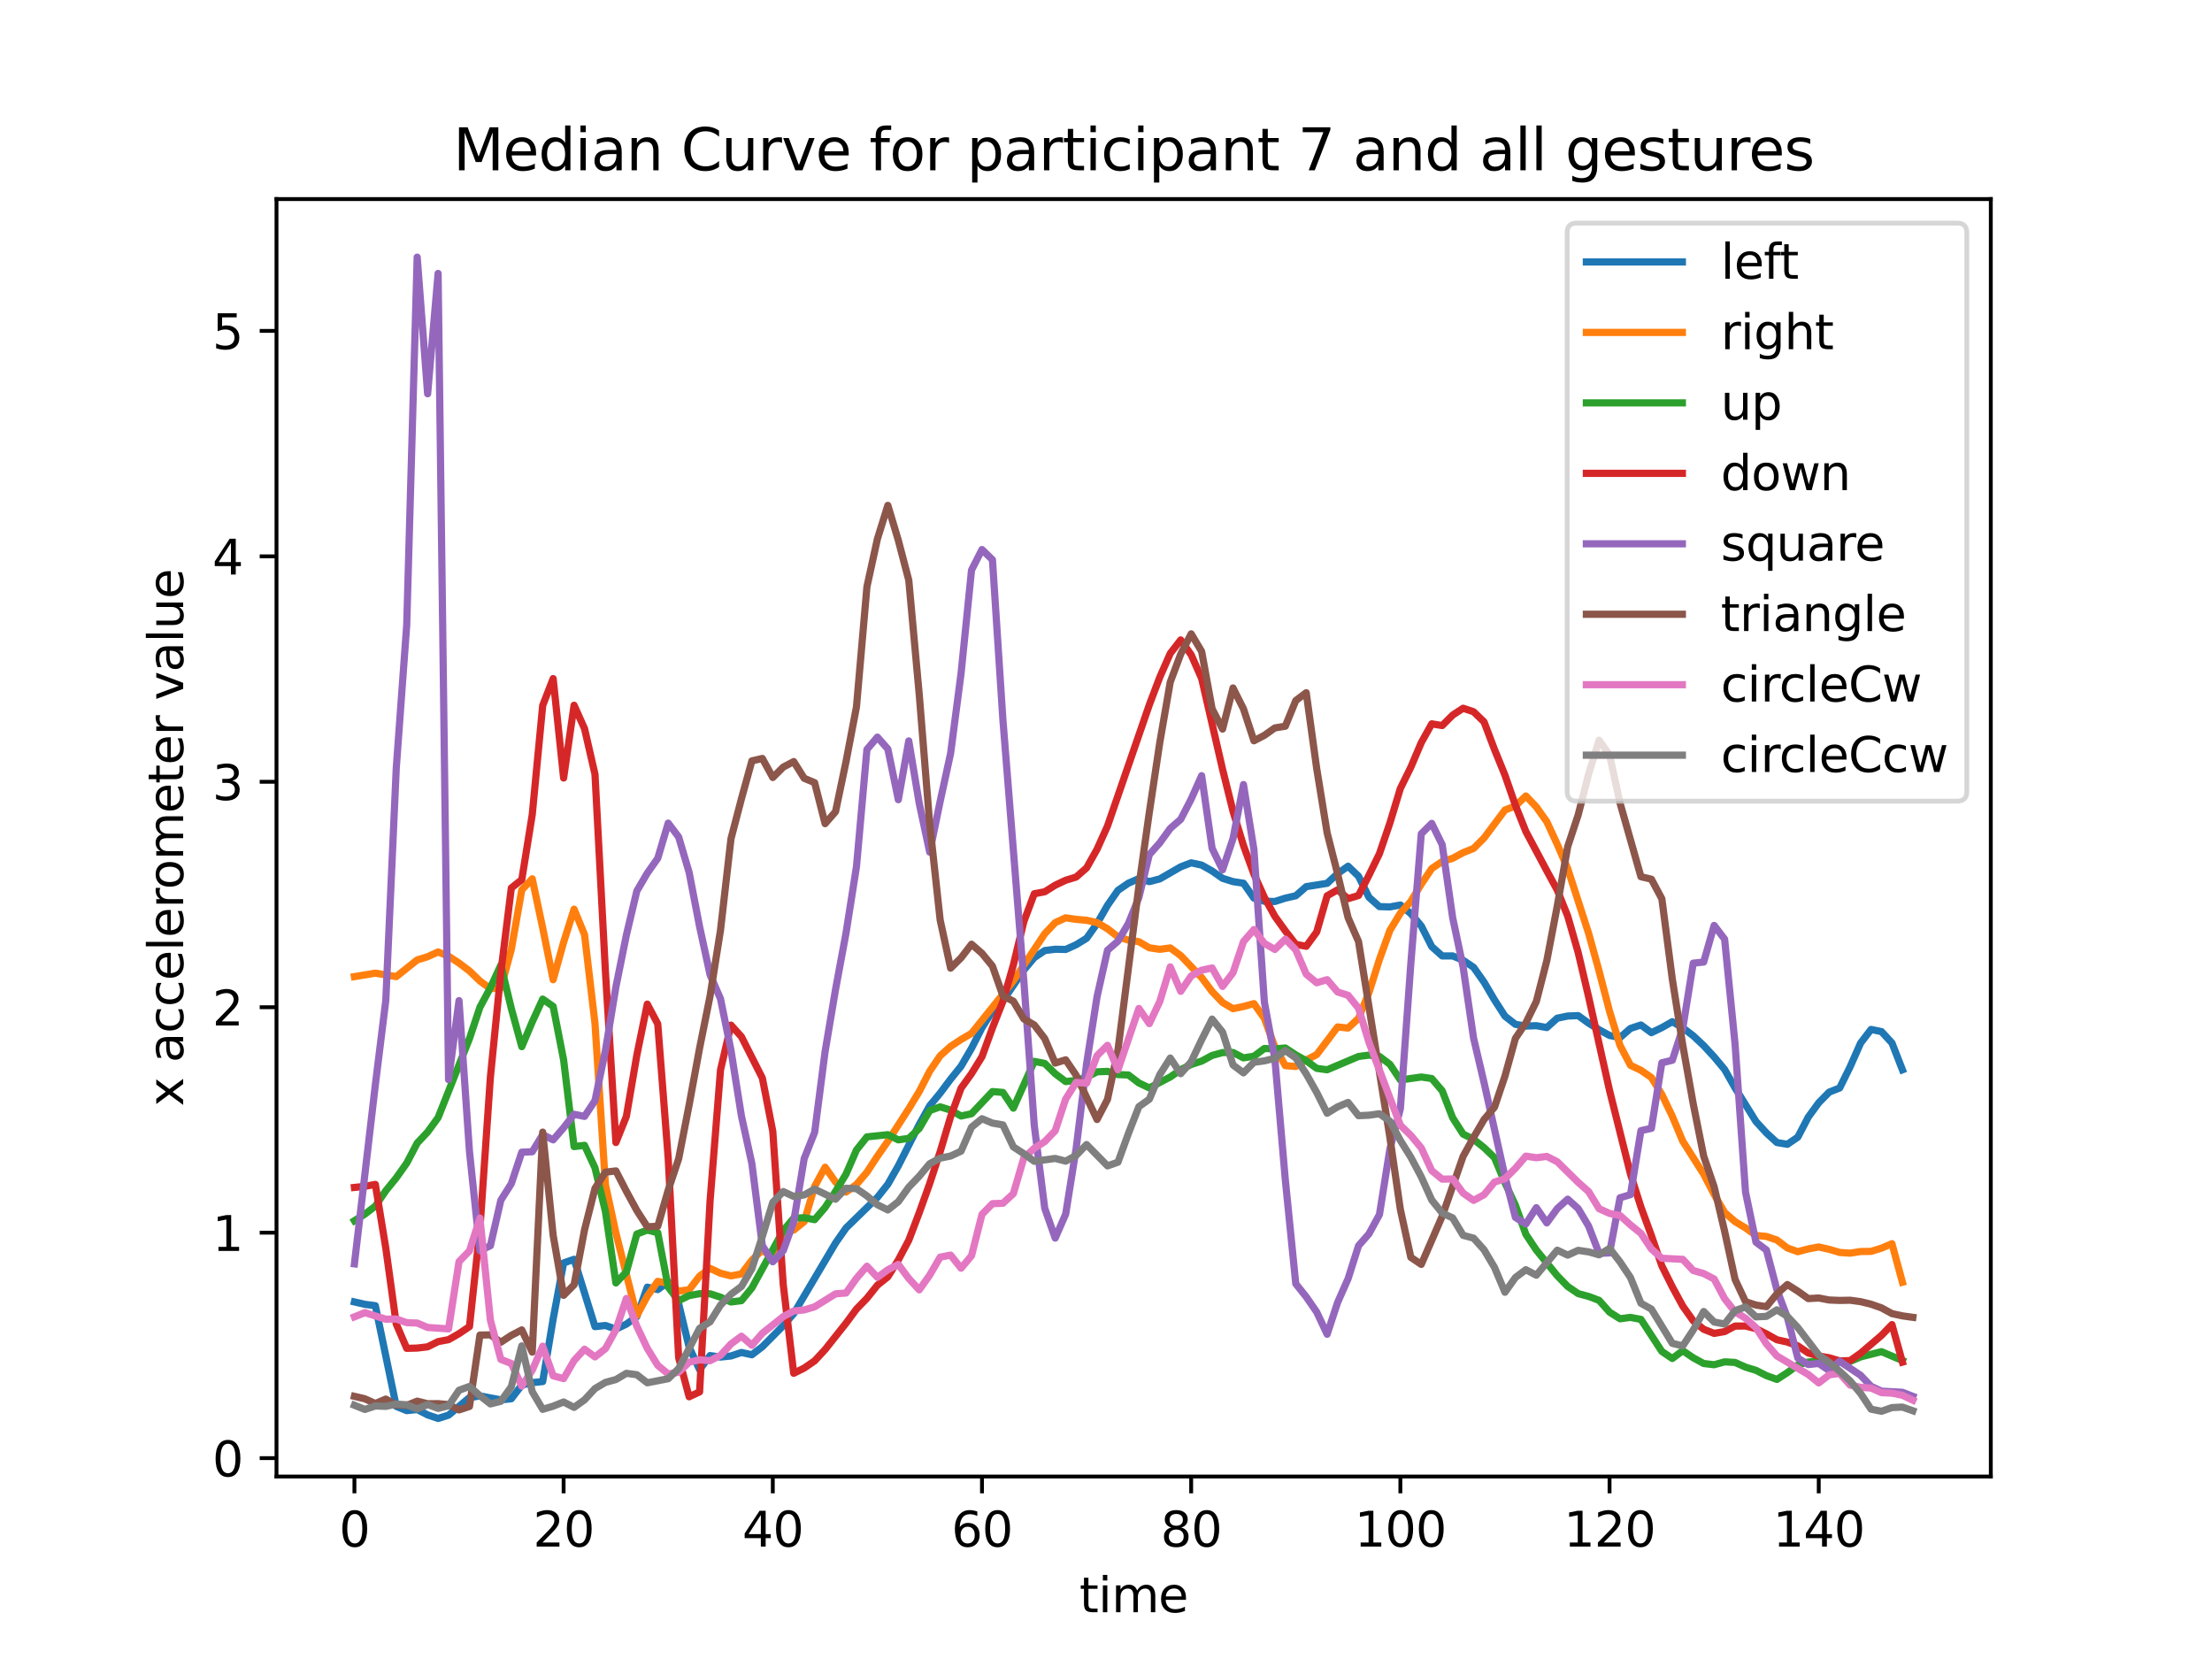 <?xml version="1.0" encoding="utf-8" standalone="no"?>
<!DOCTYPE svg PUBLIC "-//W3C//DTD SVG 1.1//EN"
  "http://www.w3.org/Graphics/SVG/1.1/DTD/svg11.dtd">
<svg xmlns:xlink="http://www.w3.org/1999/xlink" width="460.8pt" height="345.6pt" viewBox="0 0 460.8 345.6" xmlns="http://www.w3.org/2000/svg" version="1.1">
 <defs>
  <style type="text/css">*{stroke-linejoin: round; stroke-linecap: butt}</style>
 </defs>
 <g id="figure_1">
  <g id="patch_1">
   <path d="M 0 345.6 
L 460.8 345.6 
L 460.8 0 
L 0 0 
z
" style="fill: #ffffff"/>
  </g>
  <g id="axes_1">
   <g id="patch_2">
    <path d="M 57.6 307.584 
L 414.72 307.584 
L 414.72 41.472 
L 57.6 41.472 
z
" style="fill: #ffffff"/>
   </g>
   <g id="matplotlib.axis_1">
    <g id="xtick_1">
     <g id="line2d_1">
      <defs>
       <path id="m158f239bdf" d="M 0 0 
L 0 3.5 
" style="stroke: #000000; stroke-width: 0.8"/>
      </defs>
      <g>
       <use xlink:href="#m158f239bdf" x="73.833" y="307.584" style="stroke: #000000; stroke-width: 0.8"/>
      </g>
     </g>
     <g id="text_1">
      <!-- 0 -->
      <g transform="translate(70.651 322.182) scale(0.1 -0.1)">
       <defs>
        <path id="DejaVuSans-30" d="M 2034 4250 
Q 1547 4250 1301 3770 
Q 1056 3291 1056 2328 
Q 1056 1369 1301 889 
Q 1547 409 2034 409 
Q 2525 409 2770 889 
Q 3016 1369 3016 2328 
Q 3016 3291 2770 3770 
Q 2525 4250 2034 4250 
z
M 2034 4750 
Q 2819 4750 3233 4129 
Q 3647 3509 3647 2328 
Q 3647 1150 3233 529 
Q 2819 -91 2034 -91 
Q 1250 -91 836 529 
Q 422 1150 422 2328 
Q 422 3509 836 4129 
Q 1250 4750 2034 4750 
z
" transform="scale(0.016)"/>
       </defs>
       <use xlink:href="#DejaVuSans-30"/>
      </g>
     </g>
    </g>
    <g id="xtick_2">
     <g id="line2d_2">
      <g>
       <use xlink:href="#m158f239bdf" x="117.411" y="307.584" style="stroke: #000000; stroke-width: 0.8"/>
      </g>
     </g>
     <g id="text_2">
      <!-- 20 -->
      <g transform="translate(111.048 322.182) scale(0.1 -0.1)">
       <defs>
        <path id="DejaVuSans-32" d="M 1228 531 
L 3431 531 
L 3431 0 
L 469 0 
L 469 531 
Q 828 903 1448 1529 
Q 2069 2156 2228 2338 
Q 2531 2678 2651 2914 
Q 2772 3150 2772 3378 
Q 2772 3750 2511 3984 
Q 2250 4219 1831 4219 
Q 1534 4219 1204 4116 
Q 875 4013 500 3803 
L 500 4441 
Q 881 4594 1212 4672 
Q 1544 4750 1819 4750 
Q 2544 4750 2975 4387 
Q 3406 4025 3406 3419 
Q 3406 3131 3298 2873 
Q 3191 2616 2906 2266 
Q 2828 2175 2409 1742 
Q 1991 1309 1228 531 
z
" transform="scale(0.016)"/>
       </defs>
       <use xlink:href="#DejaVuSans-32"/>
       <use xlink:href="#DejaVuSans-30" x="63.623"/>
      </g>
     </g>
    </g>
    <g id="xtick_3">
     <g id="line2d_3">
      <g>
       <use xlink:href="#m158f239bdf" x="160.988" y="307.584" style="stroke: #000000; stroke-width: 0.8"/>
      </g>
     </g>
     <g id="text_3">
      <!-- 40 -->
      <g transform="translate(154.626 322.182) scale(0.1 -0.1)">
       <defs>
        <path id="DejaVuSans-34" d="M 2419 4116 
L 825 1625 
L 2419 1625 
L 2419 4116 
z
M 2253 4666 
L 3047 4666 
L 3047 1625 
L 3713 1625 
L 3713 1100 
L 3047 1100 
L 3047 0 
L 2419 0 
L 2419 1100 
L 313 1100 
L 313 1709 
L 2253 4666 
z
" transform="scale(0.016)"/>
       </defs>
       <use xlink:href="#DejaVuSans-34"/>
       <use xlink:href="#DejaVuSans-30" x="63.623"/>
      </g>
     </g>
    </g>
    <g id="xtick_4">
     <g id="line2d_4">
      <g>
       <use xlink:href="#m158f239bdf" x="204.566" y="307.584" style="stroke: #000000; stroke-width: 0.8"/>
      </g>
     </g>
     <g id="text_4">
      <!-- 60 -->
      <g transform="translate(198.204 322.182) scale(0.1 -0.1)">
       <defs>
        <path id="DejaVuSans-36" d="M 2113 2584 
Q 1688 2584 1439 2293 
Q 1191 2003 1191 1497 
Q 1191 994 1439 701 
Q 1688 409 2113 409 
Q 2538 409 2786 701 
Q 3034 994 3034 1497 
Q 3034 2003 2786 2293 
Q 2538 2584 2113 2584 
z
M 3366 4563 
L 3366 3988 
Q 3128 4100 2886 4159 
Q 2644 4219 2406 4219 
Q 1781 4219 1451 3797 
Q 1122 3375 1075 2522 
Q 1259 2794 1537 2939 
Q 1816 3084 2150 3084 
Q 2853 3084 3261 2657 
Q 3669 2231 3669 1497 
Q 3669 778 3244 343 
Q 2819 -91 2113 -91 
Q 1303 -91 875 529 
Q 447 1150 447 2328 
Q 447 3434 972 4092 
Q 1497 4750 2381 4750 
Q 2619 4750 2861 4703 
Q 3103 4656 3366 4563 
z
" transform="scale(0.016)"/>
       </defs>
       <use xlink:href="#DejaVuSans-36"/>
       <use xlink:href="#DejaVuSans-30" x="63.623"/>
      </g>
     </g>
    </g>
    <g id="xtick_5">
     <g id="line2d_5">
      <g>
       <use xlink:href="#m158f239bdf" x="248.144" y="307.584" style="stroke: #000000; stroke-width: 0.8"/>
      </g>
     </g>
     <g id="text_5">
      <!-- 80 -->
      <g transform="translate(241.781 322.182) scale(0.1 -0.1)">
       <defs>
        <path id="DejaVuSans-38" d="M 2034 2216 
Q 1584 2216 1326 1975 
Q 1069 1734 1069 1313 
Q 1069 891 1326 650 
Q 1584 409 2034 409 
Q 2484 409 2743 651 
Q 3003 894 3003 1313 
Q 3003 1734 2745 1975 
Q 2488 2216 2034 2216 
z
M 1403 2484 
Q 997 2584 770 2862 
Q 544 3141 544 3541 
Q 544 4100 942 4425 
Q 1341 4750 2034 4750 
Q 2731 4750 3128 4425 
Q 3525 4100 3525 3541 
Q 3525 3141 3298 2862 
Q 3072 2584 2669 2484 
Q 3125 2378 3379 2068 
Q 3634 1759 3634 1313 
Q 3634 634 3220 271 
Q 2806 -91 2034 -91 
Q 1263 -91 848 271 
Q 434 634 434 1313 
Q 434 1759 690 2068 
Q 947 2378 1403 2484 
z
M 1172 3481 
Q 1172 3119 1398 2916 
Q 1625 2713 2034 2713 
Q 2441 2713 2670 2916 
Q 2900 3119 2900 3481 
Q 2900 3844 2670 4047 
Q 2441 4250 2034 4250 
Q 1625 4250 1398 4047 
Q 1172 3844 1172 3481 
z
" transform="scale(0.016)"/>
       </defs>
       <use xlink:href="#DejaVuSans-38"/>
       <use xlink:href="#DejaVuSans-30" x="63.623"/>
      </g>
     </g>
    </g>
    <g id="xtick_6">
     <g id="line2d_6">
      <g>
       <use xlink:href="#m158f239bdf" x="291.722" y="307.584" style="stroke: #000000; stroke-width: 0.8"/>
      </g>
     </g>
     <g id="text_6">
      <!-- 100 -->
      <g transform="translate(282.178 322.182) scale(0.1 -0.1)">
       <defs>
        <path id="DejaVuSans-31" d="M 794 531 
L 1825 531 
L 1825 4091 
L 703 3866 
L 703 4441 
L 1819 4666 
L 2450 4666 
L 2450 531 
L 3481 531 
L 3481 0 
L 794 0 
L 794 531 
z
" transform="scale(0.016)"/>
       </defs>
       <use xlink:href="#DejaVuSans-31"/>
       <use xlink:href="#DejaVuSans-30" x="63.623"/>
       <use xlink:href="#DejaVuSans-30" x="127.246"/>
      </g>
     </g>
    </g>
    <g id="xtick_7">
     <g id="line2d_7">
      <g>
       <use xlink:href="#m158f239bdf" x="335.299" y="307.584" style="stroke: #000000; stroke-width: 0.8"/>
      </g>
     </g>
     <g id="text_7">
      <!-- 120 -->
      <g transform="translate(325.756 322.182) scale(0.1 -0.1)">
       <use xlink:href="#DejaVuSans-31"/>
       <use xlink:href="#DejaVuSans-32" x="63.623"/>
       <use xlink:href="#DejaVuSans-30" x="127.246"/>
      </g>
     </g>
    </g>
    <g id="xtick_8">
     <g id="line2d_8">
      <g>
       <use xlink:href="#m158f239bdf" x="378.877" y="307.584" style="stroke: #000000; stroke-width: 0.8"/>
      </g>
     </g>
     <g id="text_8">
      <!-- 140 -->
      <g transform="translate(369.334 322.182) scale(0.1 -0.1)">
       <use xlink:href="#DejaVuSans-31"/>
       <use xlink:href="#DejaVuSans-34" x="63.623"/>
       <use xlink:href="#DejaVuSans-30" x="127.246"/>
      </g>
     </g>
    </g>
    <g id="text_9">
     <!-- time -->
     <g transform="translate(224.864 335.861) scale(0.1 -0.1)">
      <defs>
       <path id="DejaVuSans-74" d="M 1172 4494 
L 1172 3500 
L 2356 3500 
L 2356 3053 
L 1172 3053 
L 1172 1153 
Q 1172 725 1289 603 
Q 1406 481 1766 481 
L 2356 481 
L 2356 0 
L 1766 0 
Q 1100 0 847 248 
Q 594 497 594 1153 
L 594 3053 
L 172 3053 
L 172 3500 
L 594 3500 
L 594 4494 
L 1172 4494 
z
" transform="scale(0.016)"/>
       <path id="DejaVuSans-69" d="M 603 3500 
L 1178 3500 
L 1178 0 
L 603 0 
L 603 3500 
z
M 603 4863 
L 1178 4863 
L 1178 4134 
L 603 4134 
L 603 4863 
z
" transform="scale(0.016)"/>
       <path id="DejaVuSans-6d" d="M 3328 2828 
Q 3544 3216 3844 3400 
Q 4144 3584 4550 3584 
Q 5097 3584 5394 3201 
Q 5691 2819 5691 2113 
L 5691 0 
L 5113 0 
L 5113 2094 
Q 5113 2597 4934 2840 
Q 4756 3084 4391 3084 
Q 3944 3084 3684 2787 
Q 3425 2491 3425 1978 
L 3425 0 
L 2847 0 
L 2847 2094 
Q 2847 2600 2669 2842 
Q 2491 3084 2119 3084 
Q 1678 3084 1418 2786 
Q 1159 2488 1159 1978 
L 1159 0 
L 581 0 
L 581 3500 
L 1159 3500 
L 1159 2956 
Q 1356 3278 1631 3431 
Q 1906 3584 2284 3584 
Q 2666 3584 2933 3390 
Q 3200 3197 3328 2828 
z
" transform="scale(0.016)"/>
       <path id="DejaVuSans-65" d="M 3597 1894 
L 3597 1613 
L 953 1613 
Q 991 1019 1311 708 
Q 1631 397 2203 397 
Q 2534 397 2845 478 
Q 3156 559 3463 722 
L 3463 178 
Q 3153 47 2828 -22 
Q 2503 -91 2169 -91 
Q 1331 -91 842 396 
Q 353 884 353 1716 
Q 353 2575 817 3079 
Q 1281 3584 2069 3584 
Q 2775 3584 3186 3129 
Q 3597 2675 3597 1894 
z
M 3022 2063 
Q 3016 2534 2758 2815 
Q 2500 3097 2075 3097 
Q 1594 3097 1305 2825 
Q 1016 2553 972 2059 
L 3022 2063 
z
" transform="scale(0.016)"/>
      </defs>
      <use xlink:href="#DejaVuSans-74"/>
      <use xlink:href="#DejaVuSans-69" x="39.209"/>
      <use xlink:href="#DejaVuSans-6d" x="66.992"/>
      <use xlink:href="#DejaVuSans-65" x="164.404"/>
     </g>
    </g>
   </g>
   <g id="matplotlib.axis_2">
    <g id="ytick_1">
     <g id="line2d_9">
      <defs>
       <path id="m0a75a9009a" d="M 0 0 
L -3.5 0 
" style="stroke: #000000; stroke-width: 0.8"/>
      </defs>
      <g>
       <use xlink:href="#m0a75a9009a" x="57.6" y="303.757" style="stroke: #000000; stroke-width: 0.8"/>
      </g>
     </g>
     <g id="text_10">
      <!-- 0 -->
      <g transform="translate(44.237 307.557) scale(0.1 -0.1)">
       <use xlink:href="#DejaVuSans-30"/>
      </g>
     </g>
    </g>
    <g id="ytick_2">
     <g id="line2d_10">
      <g>
       <use xlink:href="#m0a75a9009a" x="57.6" y="256.791" style="stroke: #000000; stroke-width: 0.8"/>
      </g>
     </g>
     <g id="text_11">
      <!-- 1 -->
      <g transform="translate(44.237 260.59) scale(0.1 -0.1)">
       <use xlink:href="#DejaVuSans-31"/>
      </g>
     </g>
    </g>
    <g id="ytick_3">
     <g id="line2d_11">
      <g>
       <use xlink:href="#m0a75a9009a" x="57.6" y="209.824" style="stroke: #000000; stroke-width: 0.8"/>
      </g>
     </g>
     <g id="text_12">
      <!-- 2 -->
      <g transform="translate(44.237 213.624) scale(0.1 -0.1)">
       <use xlink:href="#DejaVuSans-32"/>
      </g>
     </g>
    </g>
    <g id="ytick_4">
     <g id="line2d_12">
      <g>
       <use xlink:href="#m0a75a9009a" x="57.6" y="162.858" style="stroke: #000000; stroke-width: 0.8"/>
      </g>
     </g>
     <g id="text_13">
      <!-- 3 -->
      <g transform="translate(44.237 166.657) scale(0.1 -0.1)">
       <defs>
        <path id="DejaVuSans-33" d="M 2597 2516 
Q 3050 2419 3304 2112 
Q 3559 1806 3559 1356 
Q 3559 666 3084 287 
Q 2609 -91 1734 -91 
Q 1441 -91 1130 -33 
Q 819 25 488 141 
L 488 750 
Q 750 597 1062 519 
Q 1375 441 1716 441 
Q 2309 441 2620 675 
Q 2931 909 2931 1356 
Q 2931 1769 2642 2001 
Q 2353 2234 1838 2234 
L 1294 2234 
L 1294 2753 
L 1863 2753 
Q 2328 2753 2575 2939 
Q 2822 3125 2822 3475 
Q 2822 3834 2567 4026 
Q 2313 4219 1838 4219 
Q 1578 4219 1281 4162 
Q 984 4106 628 3988 
L 628 4550 
Q 988 4650 1302 4700 
Q 1616 4750 1894 4750 
Q 2613 4750 3031 4423 
Q 3450 4097 3450 3541 
Q 3450 3153 3228 2886 
Q 3006 2619 2597 2516 
z
" transform="scale(0.016)"/>
       </defs>
       <use xlink:href="#DejaVuSans-33"/>
      </g>
     </g>
    </g>
    <g id="ytick_5">
     <g id="line2d_13">
      <g>
       <use xlink:href="#m0a75a9009a" x="57.6" y="115.891" style="stroke: #000000; stroke-width: 0.8"/>
      </g>
     </g>
     <g id="text_14">
      <!-- 4 -->
      <g transform="translate(44.237 119.69) scale(0.1 -0.1)">
       <use xlink:href="#DejaVuSans-34"/>
      </g>
     </g>
    </g>
    <g id="ytick_6">
     <g id="line2d_14">
      <g>
       <use xlink:href="#m0a75a9009a" x="57.6" y="68.925" style="stroke: #000000; stroke-width: 0.8"/>
      </g>
     </g>
     <g id="text_15">
      <!-- 5 -->
      <g transform="translate(44.237 72.724) scale(0.1 -0.1)">
       <defs>
        <path id="DejaVuSans-35" d="M 691 4666 
L 3169 4666 
L 3169 4134 
L 1269 4134 
L 1269 2991 
Q 1406 3038 1543 3061 
Q 1681 3084 1819 3084 
Q 2600 3084 3056 2656 
Q 3513 2228 3513 1497 
Q 3513 744 3044 326 
Q 2575 -91 1722 -91 
Q 1428 -91 1123 -41 
Q 819 9 494 109 
L 494 744 
Q 775 591 1075 516 
Q 1375 441 1709 441 
Q 2250 441 2565 725 
Q 2881 1009 2881 1497 
Q 2881 1984 2565 2268 
Q 2250 2553 1709 2553 
Q 1456 2553 1204 2497 
Q 953 2441 691 2322 
L 691 4666 
z
" transform="scale(0.016)"/>
       </defs>
       <use xlink:href="#DejaVuSans-35"/>
      </g>
     </g>
    </g>
    <g id="text_16">
     <!-- x accelerometer value -->
     <g transform="translate(38.158 230.469) rotate(-90) scale(0.1 -0.1)">
      <defs>
       <path id="DejaVuSans-78" d="M 3513 3500 
L 2247 1797 
L 3578 0 
L 2900 0 
L 1881 1375 
L 863 0 
L 184 0 
L 1544 1831 
L 300 3500 
L 978 3500 
L 1906 2253 
L 2834 3500 
L 3513 3500 
z
" transform="scale(0.016)"/>
       <path id="DejaVuSans-20" transform="scale(0.016)"/>
       <path id="DejaVuSans-61" d="M 2194 1759 
Q 1497 1759 1228 1600 
Q 959 1441 959 1056 
Q 959 750 1161 570 
Q 1363 391 1709 391 
Q 2188 391 2477 730 
Q 2766 1069 2766 1631 
L 2766 1759 
L 2194 1759 
z
M 3341 1997 
L 3341 0 
L 2766 0 
L 2766 531 
Q 2569 213 2275 61 
Q 1981 -91 1556 -91 
Q 1019 -91 701 211 
Q 384 513 384 1019 
Q 384 1609 779 1909 
Q 1175 2209 1959 2209 
L 2766 2209 
L 2766 2266 
Q 2766 2663 2505 2880 
Q 2244 3097 1772 3097 
Q 1472 3097 1187 3025 
Q 903 2953 641 2809 
L 641 3341 
Q 956 3463 1253 3523 
Q 1550 3584 1831 3584 
Q 2591 3584 2966 3190 
Q 3341 2797 3341 1997 
z
" transform="scale(0.016)"/>
       <path id="DejaVuSans-63" d="M 3122 3366 
L 3122 2828 
Q 2878 2963 2633 3030 
Q 2388 3097 2138 3097 
Q 1578 3097 1268 2742 
Q 959 2388 959 1747 
Q 959 1106 1268 751 
Q 1578 397 2138 397 
Q 2388 397 2633 464 
Q 2878 531 3122 666 
L 3122 134 
Q 2881 22 2623 -34 
Q 2366 -91 2075 -91 
Q 1284 -91 818 406 
Q 353 903 353 1747 
Q 353 2603 823 3093 
Q 1294 3584 2113 3584 
Q 2378 3584 2631 3529 
Q 2884 3475 3122 3366 
z
" transform="scale(0.016)"/>
       <path id="DejaVuSans-6c" d="M 603 4863 
L 1178 4863 
L 1178 0 
L 603 0 
L 603 4863 
z
" transform="scale(0.016)"/>
       <path id="DejaVuSans-72" d="M 2631 2963 
Q 2534 3019 2420 3045 
Q 2306 3072 2169 3072 
Q 1681 3072 1420 2755 
Q 1159 2438 1159 1844 
L 1159 0 
L 581 0 
L 581 3500 
L 1159 3500 
L 1159 2956 
Q 1341 3275 1631 3429 
Q 1922 3584 2338 3584 
Q 2397 3584 2469 3576 
Q 2541 3569 2628 3553 
L 2631 2963 
z
" transform="scale(0.016)"/>
       <path id="DejaVuSans-6f" d="M 1959 3097 
Q 1497 3097 1228 2736 
Q 959 2375 959 1747 
Q 959 1119 1226 758 
Q 1494 397 1959 397 
Q 2419 397 2687 759 
Q 2956 1122 2956 1747 
Q 2956 2369 2687 2733 
Q 2419 3097 1959 3097 
z
M 1959 3584 
Q 2709 3584 3137 3096 
Q 3566 2609 3566 1747 
Q 3566 888 3137 398 
Q 2709 -91 1959 -91 
Q 1206 -91 779 398 
Q 353 888 353 1747 
Q 353 2609 779 3096 
Q 1206 3584 1959 3584 
z
" transform="scale(0.016)"/>
       <path id="DejaVuSans-76" d="M 191 3500 
L 800 3500 
L 1894 563 
L 2988 3500 
L 3597 3500 
L 2284 0 
L 1503 0 
L 191 3500 
z
" transform="scale(0.016)"/>
       <path id="DejaVuSans-75" d="M 544 1381 
L 544 3500 
L 1119 3500 
L 1119 1403 
Q 1119 906 1312 657 
Q 1506 409 1894 409 
Q 2359 409 2629 706 
Q 2900 1003 2900 1516 
L 2900 3500 
L 3475 3500 
L 3475 0 
L 2900 0 
L 2900 538 
Q 2691 219 2414 64 
Q 2138 -91 1772 -91 
Q 1169 -91 856 284 
Q 544 659 544 1381 
z
M 1991 3584 
L 1991 3584 
z
" transform="scale(0.016)"/>
      </defs>
      <use xlink:href="#DejaVuSans-78"/>
      <use xlink:href="#DejaVuSans-20" x="59.18"/>
      <use xlink:href="#DejaVuSans-61" x="90.967"/>
      <use xlink:href="#DejaVuSans-63" x="152.246"/>
      <use xlink:href="#DejaVuSans-63" x="207.227"/>
      <use xlink:href="#DejaVuSans-65" x="262.207"/>
      <use xlink:href="#DejaVuSans-6c" x="323.73"/>
      <use xlink:href="#DejaVuSans-65" x="351.514"/>
      <use xlink:href="#DejaVuSans-72" x="413.037"/>
      <use xlink:href="#DejaVuSans-6f" x="451.9"/>
      <use xlink:href="#DejaVuSans-6d" x="513.082"/>
      <use xlink:href="#DejaVuSans-65" x="610.494"/>
      <use xlink:href="#DejaVuSans-74" x="672.018"/>
      <use xlink:href="#DejaVuSans-65" x="711.227"/>
      <use xlink:href="#DejaVuSans-72" x="772.75"/>
      <use xlink:href="#DejaVuSans-20" x="813.863"/>
      <use xlink:href="#DejaVuSans-76" x="845.65"/>
      <use xlink:href="#DejaVuSans-61" x="904.83"/>
      <use xlink:href="#DejaVuSans-6c" x="966.109"/>
      <use xlink:href="#DejaVuSans-75" x="993.893"/>
      <use xlink:href="#DejaVuSans-65" x="1057.271"/>
     </g>
    </g>
   </g>
   <g id="line2d_15">
    <path d="M 73.833 271.216 
L 76.012 271.716 
L 78.191 271.999 
L 82.548 292.972 
L 84.727 293.86 
L 86.906 293.628 
L 89.085 294.751 
L 91.264 295.488 
L 93.443 294.799 
L 97.801 291.142 
L 99.979 290.795 
L 104.337 291.621 
L 106.516 291.388 
L 108.695 288.537 
L 110.874 288.024 
L 113.053 287.808 
L 115.232 274.764 
L 117.411 263.094 
L 119.589 262.333 
L 123.947 276.359 
L 126.126 276.122 
L 128.305 276.881 
L 130.484 275.834 
L 132.663 274.279 
L 134.842 268.136 
L 137.021 268.646 
L 139.199 267.034 
L 141.378 271.595 
L 143.557 280.639 
L 145.736 285.316 
L 147.915 282.392 
L 150.094 282.702 
L 152.273 282.475 
L 154.452 281.75 
L 156.631 282.219 
L 158.809 280.553 
L 163.167 276.161 
L 165.346 273.653 
L 174.062 258.938 
L 176.241 255.816 
L 182.777 249.442 
L 184.956 246.7 
L 187.135 242.864 
L 191.493 234.263 
L 193.672 230.352 
L 195.851 227.72 
L 198.029 224.807 
L 200.208 222.11 
L 202.387 218.372 
L 204.566 214.098 
L 206.745 210.635 
L 208.924 208.474 
L 213.282 202.073 
L 215.461 199.488 
L 217.639 198.021 
L 219.818 197.745 
L 221.997 197.79 
L 224.176 196.806 
L 226.355 195.466 
L 228.534 192.4 
L 230.713 188.598 
L 232.892 185.471 
L 235.071 183.982 
L 237.249 183.031 
L 239.428 183.653 
L 241.607 183.092 
L 245.965 180.577 
L 248.144 179.74 
L 250.323 180.212 
L 252.502 181.443 
L 254.681 182.971 
L 256.859 183.658 
L 259.038 183.986 
L 261.217 187.1 
L 263.396 187.749 
L 265.575 187.799 
L 267.754 187.099 
L 269.933 186.604 
L 272.112 184.702 
L 276.469 184.012 
L 278.648 181.976 
L 280.827 180.451 
L 283.006 182.535 
L 285.185 186.933 
L 287.364 188.864 
L 289.543 188.923 
L 291.722 188.531 
L 293.901 190.323 
L 296.079 192.897 
L 298.258 197.193 
L 300.437 199.14 
L 302.616 199.133 
L 304.795 200.041 
L 306.974 201.51 
L 309.153 204.596 
L 311.332 208.3 
L 313.511 211.689 
L 315.689 213.387 
L 317.868 213.748 
L 320.047 213.669 
L 322.226 214.058 
L 324.405 212.108 
L 326.584 211.658 
L 328.763 211.57 
L 330.942 213.149 
L 333.121 214.507 
L 335.299 215.701 
L 337.478 216.139 
L 339.657 214.241 
L 341.836 213.522 
L 344.015 215.124 
L 346.194 214.074 
L 348.373 212.84 
L 350.552 214.111 
L 352.731 215.772 
L 354.909 217.819 
L 357.088 220.176 
L 359.267 222.785 
L 361.446 226.622 
L 365.804 233.636 
L 367.983 236.016 
L 370.162 238.012 
L 372.341 238.377 
L 374.519 236.887 
L 376.698 232.708 
L 378.877 229.72 
L 381.056 227.506 
L 383.235 226.645 
L 385.414 222.233 
L 387.593 217.295 
L 389.772 214.449 
L 391.951 214.902 
L 394.129 217.264 
L 396.308 222.855 
L 396.308 222.855 
" clip-path="url(#p92644465ba)" style="fill: none; stroke: #1f77b4; stroke-width: 1.5; stroke-linecap: square"/>
   </g>
   <g id="line2d_16">
    <path d="M 73.833 203.447 
L 78.191 202.726 
L 82.548 203.449 
L 86.906 199.974 
L 89.085 199.298 
L 91.264 198.312 
L 93.443 199.198 
L 95.622 200.619 
L 97.801 202.267 
L 99.979 204.364 
L 102.158 205.958 
L 104.337 205.829 
L 106.516 197.772 
L 108.695 185.389 
L 110.874 183.07 
L 113.053 193.311 
L 115.232 204.096 
L 117.411 196.294 
L 119.589 189.396 
L 121.768 194.715 
L 123.947 213.192 
L 126.126 246.802 
L 128.305 256.856 
L 132.663 274.07 
L 134.842 270.005 
L 137.021 266.934 
L 139.199 267.327 
L 141.378 268.967 
L 143.557 268.682 
L 145.736 265.843 
L 147.915 264.217 
L 150.094 265.241 
L 152.273 265.789 
L 154.452 265.387 
L 156.631 262.518 
L 158.809 260.388 
L 160.988 262.087 
L 163.167 256.612 
L 165.346 256.246 
L 167.525 254.491 
L 169.704 247.159 
L 171.883 243.148 
L 174.062 246.243 
L 176.241 248.33 
L 178.419 246.743 
L 180.598 244.188 
L 182.777 240.863 
L 184.956 237.745 
L 189.314 230.969 
L 191.493 227.387 
L 193.672 223.153 
L 195.851 219.946 
L 198.029 217.984 
L 200.208 216.544 
L 202.387 215.269 
L 208.924 207.125 
L 211.103 204.326 
L 217.639 194.515 
L 219.818 192.203 
L 221.997 191.196 
L 224.176 191.519 
L 226.355 191.713 
L 228.534 192.19 
L 230.713 193.477 
L 232.892 195.161 
L 235.071 195.845 
L 237.249 196.172 
L 239.428 197.447 
L 241.607 197.761 
L 243.786 197.468 
L 245.965 199.067 
L 250.323 203.648 
L 252.502 206.55 
L 254.681 208.837 
L 256.859 210.125 
L 259.038 209.672 
L 261.217 209.07 
L 263.396 212.148 
L 265.575 218.116 
L 267.754 221.992 
L 269.933 222.17 
L 272.112 220.81 
L 274.291 219.694 
L 278.648 213.93 
L 280.827 214.162 
L 283.006 212.139 
L 285.185 206.759 
L 287.364 199.853 
L 289.543 193.812 
L 291.722 190.224 
L 293.901 187.77 
L 296.079 184.184 
L 298.258 180.932 
L 300.437 179.465 
L 302.616 178.799 
L 304.795 177.619 
L 306.974 176.743 
L 309.153 174.571 
L 313.511 168.74 
L 315.689 167.903 
L 317.868 165.81 
L 320.047 168.103 
L 322.226 171.174 
L 324.405 175.884 
L 326.584 180.956 
L 330.942 194.445 
L 333.121 202.302 
L 335.299 210.683 
L 337.478 217.774 
L 339.657 221.921 
L 341.836 222.961 
L 344.015 224.468 
L 346.194 227.996 
L 348.373 232.544 
L 350.552 237.738 
L 354.909 244.607 
L 357.088 248.815 
L 359.267 252.588 
L 361.446 254.49 
L 363.625 255.8 
L 365.804 257.372 
L 367.983 257.576 
L 370.162 258.318 
L 372.341 259.975 
L 374.519 260.754 
L 376.698 260.169 
L 378.877 259.766 
L 381.056 260.262 
L 383.235 260.906 
L 385.414 261.058 
L 387.593 260.714 
L 389.772 260.685 
L 391.951 260.012 
L 394.129 259.081 
L 396.308 267.113 
L 396.308 267.113 
" clip-path="url(#p92644465ba)" style="fill: none; stroke: #ff7f0e; stroke-width: 1.5; stroke-linecap: square"/>
   </g>
   <g id="line2d_17">
    <path d="M 73.833 254.299 
L 76.012 252.923 
L 78.191 251.258 
L 80.369 248.05 
L 82.548 245.371 
L 84.727 242.299 
L 86.906 238.134 
L 89.085 235.813 
L 91.264 232.814 
L 97.801 216.358 
L 99.979 209.815 
L 102.158 205.77 
L 104.337 201.047 
L 106.516 210.079 
L 108.695 218.04 
L 110.874 212.887 
L 113.053 208.126 
L 115.232 209.658 
L 117.411 220.796 
L 119.589 238.858 
L 121.768 238.595 
L 123.947 243.28 
L 126.126 252.411 
L 128.305 267.262 
L 130.484 264.971 
L 132.663 257.074 
L 134.842 256.246 
L 137.021 256.788 
L 139.199 268.143 
L 141.378 270.95 
L 143.557 269.893 
L 145.736 269.499 
L 147.915 269.515 
L 150.094 270.223 
L 152.273 271.225 
L 154.452 270.953 
L 156.631 268.298 
L 163.167 256.357 
L 165.346 253.757 
L 167.525 253.677 
L 169.704 254.078 
L 171.883 251.534 
L 174.062 248.191 
L 176.241 244.593 
L 178.419 239.567 
L 180.598 236.831 
L 184.956 236.371 
L 187.135 237.453 
L 189.314 237.144 
L 191.493 235.088 
L 193.672 231.356 
L 195.851 230.574 
L 198.029 231.253 
L 200.208 232.486 
L 202.387 232.011 
L 206.745 227.396 
L 208.924 227.572 
L 211.103 230.847 
L 215.461 221.106 
L 217.639 221.532 
L 219.818 223.673 
L 221.997 225.307 
L 224.176 225.082 
L 226.355 224.409 
L 228.534 223.277 
L 230.713 223.188 
L 232.892 223.857 
L 235.071 223.937 
L 237.249 225.602 
L 239.428 226.633 
L 243.786 224.354 
L 245.965 222.843 
L 248.144 221.743 
L 250.323 221.049 
L 252.502 219.869 
L 254.681 219.271 
L 256.859 219.253 
L 259.038 220.372 
L 261.217 220.032 
L 263.396 218.416 
L 265.575 218.513 
L 267.754 218.313 
L 269.933 219.75 
L 272.112 220.965 
L 274.291 222.558 
L 276.469 222.856 
L 283.006 220.085 
L 285.185 219.797 
L 287.364 220.071 
L 289.543 221.719 
L 291.722 224.973 
L 296.079 224.363 
L 298.258 224.677 
L 300.437 227.233 
L 302.616 232.859 
L 304.795 236.252 
L 306.974 237.328 
L 309.153 239.074 
L 311.332 241.161 
L 313.511 246.38 
L 315.689 251.071 
L 317.868 257.138 
L 320.047 260.414 
L 324.405 265.761 
L 326.584 267.995 
L 328.763 269.483 
L 330.942 270.07 
L 333.121 270.892 
L 335.299 273.344 
L 337.478 274.721 
L 339.657 274.437 
L 341.836 274.852 
L 346.194 281.529 
L 348.373 283 
L 350.552 281.373 
L 352.731 282.852 
L 354.909 284.045 
L 357.088 284.299 
L 359.267 283.701 
L 361.446 283.822 
L 363.625 284.8 
L 365.804 285.467 
L 367.983 286.571 
L 370.162 287.359 
L 372.341 285.947 
L 374.519 284.333 
L 376.698 283.722 
L 378.877 283.578 
L 381.056 284.08 
L 383.235 283.521 
L 385.414 283.608 
L 387.593 282.664 
L 391.951 281.577 
L 396.308 283.42 
L 396.308 283.42 
" clip-path="url(#p92644465ba)" style="fill: none; stroke: #2ca02c; stroke-width: 1.5; stroke-linecap: square"/>
   </g>
   <g id="line2d_18">
    <path d="M 73.833 247.364 
L 76.012 247.137 
L 78.191 246.735 
L 80.369 260.012 
L 82.548 275.811 
L 84.727 280.885 
L 86.906 280.829 
L 89.085 280.566 
L 91.264 279.483 
L 93.443 279.075 
L 95.622 277.825 
L 97.801 276.349 
L 99.979 256.009 
L 102.158 224.386 
L 104.337 202.573 
L 106.516 184.98 
L 108.695 183.253 
L 110.874 169.711 
L 113.053 146.962 
L 115.232 141.364 
L 117.411 162.075 
L 119.589 146.914 
L 121.768 151.787 
L 123.947 161.303 
L 126.126 202.496 
L 128.305 238.004 
L 130.484 232.562 
L 132.663 219.825 
L 134.842 209.178 
L 137.021 213.299 
L 139.199 241.289 
L 141.378 282.828 
L 143.557 290.974 
L 145.736 289.956 
L 147.915 250.236 
L 150.094 222.897 
L 152.273 213.548 
L 154.452 215.962 
L 158.809 224.575 
L 160.988 235.691 
L 163.167 267.641 
L 165.346 286.08 
L 167.525 284.994 
L 169.704 283.493 
L 171.883 281.138 
L 176.241 275.646 
L 178.419 272.7 
L 180.598 270.454 
L 182.777 267.73 
L 184.956 265.986 
L 187.135 262.477 
L 189.314 258.366 
L 191.493 252.634 
L 193.672 246.563 
L 195.851 239.922 
L 198.029 232.642 
L 200.208 226.684 
L 202.387 223.65 
L 204.566 220.131 
L 206.745 214.142 
L 208.924 208.61 
L 211.103 201.021 
L 213.282 191.989 
L 215.461 186.183 
L 217.639 185.773 
L 219.818 184.405 
L 221.997 183.374 
L 224.176 182.708 
L 226.355 180.797 
L 228.534 176.916 
L 230.713 172.072 
L 239.428 146.816 
L 241.607 141.066 
L 243.786 136.124 
L 245.965 133.303 
L 248.144 136.404 
L 250.323 141.347 
L 254.681 160.26 
L 256.859 169.02 
L 259.038 176.13 
L 261.217 182.096 
L 263.396 186.94 
L 265.575 190.88 
L 267.754 193.913 
L 269.933 196.728 
L 272.112 197.131 
L 274.291 194.145 
L 276.469 186.601 
L 278.648 185.368 
L 280.827 187.209 
L 283.006 186.547 
L 285.185 182.321 
L 287.364 177.831 
L 289.543 171.447 
L 291.722 164.245 
L 293.901 159.825 
L 296.079 154.698 
L 298.258 150.79 
L 300.437 151.147 
L 302.616 148.971 
L 304.795 147.537 
L 306.974 148.271 
L 309.153 150.381 
L 311.332 156.135 
L 313.511 161.48 
L 315.689 167.766 
L 317.868 173.228 
L 322.226 181.402 
L 324.405 185.415 
L 326.584 190.85 
L 328.763 198.436 
L 330.942 207.686 
L 335.299 227.174 
L 339.657 244.58 
L 341.836 251.449 
L 344.015 257.39 
L 346.194 263.707 
L 348.373 268.071 
L 350.552 272.082 
L 352.731 275.155 
L 354.909 276.913 
L 357.088 277.77 
L 359.267 277.395 
L 361.446 276.241 
L 363.625 276.239 
L 365.804 276.782 
L 367.983 277.875 
L 370.162 279.095 
L 372.341 279.576 
L 374.519 280.372 
L 376.698 281.854 
L 378.877 282.467 
L 381.056 282.85 
L 383.235 283.498 
L 385.414 283.437 
L 387.593 281.901 
L 391.951 278.184 
L 394.129 275.933 
L 396.308 283.75 
L 396.308 283.75 
" clip-path="url(#p92644465ba)" style="fill: none; stroke: #d62728; stroke-width: 1.5; stroke-linecap: square"/>
   </g>
   <g id="line2d_19">
    <path d="M 73.833 263.284 
L 78.191 225.977 
L 80.369 208.39 
L 82.548 160.023 
L 84.727 130.211 
L 86.906 53.568 
L 89.085 82.028 
L 91.264 56.961 
L 93.443 224.913 
L 95.622 208.45 
L 97.801 239.904 
L 99.979 260.534 
L 102.158 259.509 
L 104.337 250.028 
L 106.516 246.581 
L 108.695 240.019 
L 110.874 239.931 
L 113.053 236.367 
L 115.232 237.453 
L 117.411 234.932 
L 119.589 232.122 
L 121.768 232.571 
L 123.947 229.273 
L 126.126 218.803 
L 128.305 205.589 
L 130.484 194.803 
L 132.663 185.613 
L 134.842 181.891 
L 137.021 178.8 
L 139.199 171.472 
L 141.378 174.363 
L 143.557 181.745 
L 145.736 193.034 
L 147.915 203.052 
L 150.094 208.066 
L 152.273 218.782 
L 154.452 232.485 
L 156.631 242.404 
L 158.809 259.508 
L 160.988 262.851 
L 163.167 260.541 
L 165.346 254.49 
L 167.525 241.361 
L 169.704 235.892 
L 171.883 219.056 
L 174.062 206.103 
L 176.241 194.364 
L 178.419 180.529 
L 180.598 156.123 
L 182.777 153.555 
L 184.956 156.031 
L 187.135 166.592 
L 189.314 154.344 
L 191.493 167.35 
L 193.672 177.512 
L 195.851 166.945 
L 198.029 156.945 
L 200.208 140.275 
L 202.387 118.763 
L 204.566 114.479 
L 206.745 116.608 
L 208.924 149.944 
L 213.282 204.308 
L 215.461 234.467 
L 217.639 251.704 
L 219.818 257.92 
L 221.997 252.936 
L 224.176 239.291 
L 226.355 221.605 
L 228.534 207.637 
L 230.713 197.957 
L 232.892 196.055 
L 235.071 192.371 
L 237.249 186.97 
L 239.428 178.029 
L 241.607 175.577 
L 243.786 172.573 
L 245.965 170.686 
L 248.144 166.462 
L 250.323 161.587 
L 252.502 176.725 
L 254.681 181.197 
L 256.859 174.705 
L 259.038 163.436 
L 261.217 176.996 
L 263.396 208.771 
L 265.575 220.593 
L 267.754 245.772 
L 269.933 267.43 
L 272.112 270.161 
L 274.291 273.321 
L 276.469 277.946 
L 278.648 271.326 
L 280.827 266.393 
L 283.006 259.51 
L 285.185 257.021 
L 287.364 253.012 
L 289.543 239.331 
L 291.722 230.974 
L 293.901 200.724 
L 296.079 173.7 
L 298.258 171.528 
L 300.437 175.979 
L 302.616 191.179 
L 304.795 201.468 
L 306.974 216.27 
L 309.153 225.519 
L 313.511 245.071 
L 315.689 253.607 
L 317.868 254.975 
L 320.047 251.584 
L 322.226 254.749 
L 324.405 251.772 
L 326.584 249.811 
L 328.763 251.766 
L 330.942 255.431 
L 333.121 261.091 
L 335.299 261.006 
L 337.478 249.517 
L 339.657 248.863 
L 341.836 235.532 
L 344.015 235.056 
L 346.194 221.391 
L 348.373 220.87 
L 350.552 214.195 
L 352.731 200.644 
L 354.909 200.412 
L 357.088 192.781 
L 359.267 195.641 
L 361.446 217.516 
L 363.625 248.34 
L 365.804 258.775 
L 367.983 260.401 
L 370.162 268.681 
L 372.341 274.459 
L 374.519 282.91 
L 376.698 284.259 
L 378.877 284.032 
L 381.056 285.517 
L 383.235 283.578 
L 387.593 286.5 
L 389.772 288.794 
L 391.951 289.804 
L 396.308 290.037 
L 398.487 290.886 
L 398.487 290.886 
" clip-path="url(#p92644465ba)" style="fill: none; stroke: #9467bd; stroke-width: 1.5; stroke-linecap: square"/>
   </g>
   <g id="line2d_20">
    <path d="M 73.833 290.883 
L 76.012 291.399 
L 78.191 292.379 
L 80.369 291.454 
L 82.548 292.698 
L 84.727 292.77 
L 86.906 291.884 
L 89.085 292.424 
L 91.264 292.407 
L 93.443 292.603 
L 95.622 293.711 
L 97.801 292.986 
L 99.979 278.118 
L 102.158 278.076 
L 104.337 279.607 
L 106.516 278.175 
L 108.695 277.043 
L 110.874 281.67 
L 113.053 235.845 
L 115.232 257.333 
L 117.411 269.843 
L 119.589 267.644 
L 121.768 256.202 
L 123.947 247.561 
L 126.126 244.187 
L 128.305 243.923 
L 130.484 248.165 
L 132.663 252.164 
L 134.842 255.556 
L 137.021 255.455 
L 139.199 247.928 
L 141.378 241.383 
L 143.557 230.182 
L 145.736 218.356 
L 147.915 207.516 
L 150.094 193.76 
L 152.273 174.75 
L 154.452 166.402 
L 156.631 158.507 
L 158.809 158.001 
L 160.988 161.966 
L 163.167 159.799 
L 165.346 158.648 
L 167.525 162.128 
L 169.704 163.047 
L 171.883 171.585 
L 174.062 169.07 
L 176.241 158.651 
L 178.419 147.245 
L 180.598 122.229 
L 182.777 112.276 
L 184.956 105.277 
L 187.135 112.555 
L 189.314 120.874 
L 191.493 144.663 
L 193.672 171.634 
L 195.851 191.646 
L 198.029 201.687 
L 200.208 199.535 
L 202.387 196.694 
L 204.566 198.603 
L 206.745 201.265 
L 208.924 207.448 
L 211.103 208.569 
L 213.282 212.258 
L 215.461 213.514 
L 217.639 216.36 
L 219.818 221.457 
L 221.997 220.78 
L 224.176 223.985 
L 228.534 233.213 
L 230.713 229.019 
L 232.892 218.747 
L 237.249 184.629 
L 239.428 169.192 
L 241.607 154.669 
L 243.786 142.088 
L 245.965 136.254 
L 248.144 132.043 
L 250.323 135.714 
L 252.502 147.656 
L 254.681 151.882 
L 256.859 143.314 
L 259.038 147.673 
L 261.217 154.319 
L 263.396 153.183 
L 265.575 151.64 
L 267.754 151.283 
L 269.933 145.943 
L 272.112 144.303 
L 274.291 160.092 
L 276.469 173.512 
L 278.648 182.062 
L 280.827 191.159 
L 283.006 196.14 
L 289.543 236.972 
L 291.722 251.954 
L 293.901 261.93 
L 296.079 263.395 
L 300.437 253.359 
L 304.795 240.886 
L 306.974 236.936 
L 309.153 233.217 
L 311.332 230.642 
L 313.511 224.167 
L 315.689 216.307 
L 317.868 213.083 
L 320.047 208.625 
L 322.226 200.139 
L 324.405 188.754 
L 326.584 176.357 
L 328.763 169.762 
L 330.942 161.226 
L 333.121 154.202 
L 335.299 157.281 
L 337.478 167.273 
L 341.836 182.635 
L 344.015 183.154 
L 346.194 187.232 
L 348.373 203.973 
L 350.552 217.747 
L 352.731 229.955 
L 354.909 240.851 
L 357.088 247.242 
L 359.267 256.483 
L 361.446 266.523 
L 363.625 271.163 
L 365.804 271.869 
L 367.983 272.202 
L 370.162 269.534 
L 372.341 267.592 
L 374.519 268.97 
L 376.698 270.522 
L 378.877 270.395 
L 381.056 270.814 
L 383.235 270.902 
L 385.414 270.862 
L 387.593 271.158 
L 389.772 271.69 
L 391.951 272.457 
L 394.129 273.649 
L 396.308 274.122 
L 398.487 274.424 
L 398.487 274.424 
" clip-path="url(#p92644465ba)" style="fill: none; stroke: #8c564b; stroke-width: 1.5; stroke-linecap: square"/>
   </g>
   <g id="line2d_21">
    <path d="M 73.833 274.324 
L 76.012 273.448 
L 80.369 274.813 
L 82.548 274.771 
L 84.727 275.532 
L 86.906 275.615 
L 89.085 276.534 
L 93.443 276.832 
L 95.622 262.827 
L 97.801 260.571 
L 99.979 253.74 
L 102.158 275 
L 104.337 283.189 
L 106.516 284.034 
L 108.695 288.757 
L 110.874 285.444 
L 113.053 280.438 
L 115.232 286.609 
L 117.411 287.188 
L 119.589 283.43 
L 121.768 281.062 
L 123.947 282.67 
L 126.126 280.952 
L 128.305 277.01 
L 130.484 270.497 
L 132.663 276.282 
L 134.842 280.885 
L 137.021 284.422 
L 139.199 286.225 
L 141.378 285.862 
L 143.557 283.769 
L 145.736 283.265 
L 147.915 283.46 
L 150.094 282.344 
L 152.273 279.978 
L 154.452 278.354 
L 156.631 280.243 
L 158.809 277.742 
L 163.167 274.272 
L 165.346 273.105 
L 167.525 272.878 
L 169.704 272.232 
L 174.062 269.53 
L 176.241 269.358 
L 178.419 266.294 
L 180.598 263.773 
L 182.777 266.092 
L 184.956 264.516 
L 187.135 263.404 
L 189.314 266.328 
L 191.493 268.699 
L 193.672 265.636 
L 195.851 261.887 
L 198.029 261.462 
L 200.208 264.191 
L 202.387 261.587 
L 204.566 252.975 
L 206.745 250.748 
L 208.924 250.667 
L 211.103 248.657 
L 213.282 241.209 
L 215.461 239.199 
L 217.639 237.82 
L 219.818 235.557 
L 221.997 228.955 
L 224.176 225.483 
L 226.355 225.651 
L 228.534 219.901 
L 230.713 217.758 
L 232.892 222.855 
L 237.249 210.081 
L 239.428 213.24 
L 241.607 208.629 
L 243.786 201.422 
L 245.965 206.515 
L 248.144 203.307 
L 250.323 202.108 
L 252.502 201.64 
L 254.681 205.489 
L 256.859 202.629 
L 259.038 196.149 
L 261.217 193.64 
L 263.396 196.524 
L 265.575 197.79 
L 267.754 195.634 
L 269.933 197.871 
L 272.112 202.931 
L 274.291 204.726 
L 276.469 204.085 
L 278.648 206.647 
L 280.827 207.345 
L 283.006 210.026 
L 285.185 217.145 
L 289.543 228.71 
L 291.722 234.408 
L 293.901 236.528 
L 296.079 239.14 
L 298.258 243.865 
L 300.437 245.639 
L 302.616 245.599 
L 304.795 248.55 
L 306.974 250.064 
L 309.153 248.887 
L 311.332 246.246 
L 313.511 245.549 
L 315.689 243.374 
L 317.868 240.846 
L 320.047 241.176 
L 322.226 240.904 
L 324.405 242.01 
L 328.763 246.303 
L 330.942 248.232 
L 333.121 251.799 
L 335.299 252.777 
L 337.478 253.21 
L 339.657 255.169 
L 341.836 256.937 
L 344.015 260.183 
L 346.194 262.119 
L 350.552 262.34 
L 352.731 264.67 
L 354.909 265.303 
L 357.088 266.438 
L 359.267 270.535 
L 361.446 273.282 
L 363.625 274.609 
L 365.804 276.584 
L 367.983 279.96 
L 370.162 282.469 
L 376.698 286.338 
L 378.877 288.081 
L 381.056 286.404 
L 383.235 286.105 
L 385.414 288.548 
L 387.593 289.001 
L 389.772 289.158 
L 391.951 290.114 
L 394.129 290.225 
L 396.308 290.662 
L 398.487 291.688 
L 398.487 291.688 
" clip-path="url(#p92644465ba)" style="fill: none; stroke: #e377c2; stroke-width: 1.5; stroke-linecap: square"/>
   </g>
   <g id="line2d_22">
    <path d="M 73.833 292.738 
L 76.012 293.612 
L 78.191 292.888 
L 80.369 292.973 
L 82.548 292.498 
L 84.727 292.64 
L 86.906 293.523 
L 89.085 292.582 
L 91.264 293.388 
L 93.443 292.847 
L 95.622 289.618 
L 97.801 288.817 
L 99.979 290.753 
L 102.158 292.463 
L 104.337 291.911 
L 106.516 288.876 
L 108.695 280.371 
L 110.874 289.911 
L 113.053 293.591 
L 115.232 292.931 
L 117.411 292.057 
L 119.589 293.182 
L 121.768 291.611 
L 123.947 289.262 
L 126.126 287.976 
L 128.305 287.386 
L 130.484 286.089 
L 132.663 286.382 
L 134.842 288.06 
L 139.199 287.212 
L 141.378 285.094 
L 145.736 276.721 
L 147.915 275.358 
L 150.094 271.875 
L 152.273 269.617 
L 154.452 267.998 
L 156.631 264.29 
L 158.809 257.561 
L 160.988 250.468 
L 163.167 248.224 
L 165.346 249.239 
L 167.525 248.924 
L 169.704 247.724 
L 174.062 249.82 
L 176.241 247.537 
L 178.419 247.614 
L 180.598 249.128 
L 182.777 250.971 
L 184.956 252.052 
L 187.135 250.331 
L 189.314 247.31 
L 191.493 245.028 
L 193.672 242.423 
L 195.851 241.261 
L 198.029 240.821 
L 200.208 239.805 
L 202.387 234.805 
L 204.566 233.046 
L 206.745 233.965 
L 208.924 234.338 
L 211.103 238.92 
L 213.282 240.339 
L 215.461 241.923 
L 219.818 241.321 
L 221.997 241.889 
L 224.176 240.696 
L 226.355 238.434 
L 230.713 242.871 
L 232.892 242.107 
L 235.071 236.113 
L 237.249 230.538 
L 239.428 228.985 
L 241.607 223.861 
L 243.786 220.41 
L 245.965 223.667 
L 248.144 221.179 
L 250.323 216.597 
L 252.502 212.297 
L 254.681 215.004 
L 256.859 221.853 
L 259.038 223.495 
L 261.217 221.291 
L 263.396 220.997 
L 265.575 220.467 
L 267.754 218.848 
L 269.933 220.393 
L 272.112 223.715 
L 274.291 227.578 
L 276.469 231.909 
L 278.648 230.573 
L 280.827 229.657 
L 283.006 232.418 
L 285.185 232.32 
L 287.364 232.015 
L 289.543 233.567 
L 291.722 237.57 
L 293.901 241.07 
L 296.079 245.16 
L 298.258 249.989 
L 300.437 252.696 
L 302.616 253.715 
L 304.795 257.345 
L 306.974 257.928 
L 309.153 260.354 
L 311.332 264.03 
L 313.511 269.2 
L 315.689 266.127 
L 317.868 264.501 
L 320.047 265.648 
L 324.405 260.435 
L 326.584 261.468 
L 328.763 260.468 
L 330.942 260.789 
L 333.121 261.402 
L 335.299 260.066 
L 337.478 262.883 
L 339.657 266.131 
L 341.836 271.492 
L 344.015 272.705 
L 348.373 279.848 
L 350.552 280.372 
L 352.731 277.068 
L 354.909 273.208 
L 357.088 275.401 
L 359.267 275.822 
L 361.446 273.03 
L 363.625 272.27 
L 365.804 274.33 
L 367.983 274.221 
L 370.162 272.861 
L 372.341 274.222 
L 374.519 276.56 
L 378.877 282.269 
L 381.056 283.8 
L 383.235 285.661 
L 385.414 287.671 
L 387.593 290.277 
L 389.772 293.557 
L 391.951 293.992 
L 394.129 293.225 
L 396.308 293.122 
L 398.487 293.892 
L 398.487 293.892 
" clip-path="url(#p92644465ba)" style="fill: none; stroke: #7f7f7f; stroke-width: 1.5; stroke-linecap: square"/>
   </g>
   <g id="patch_3">
    <path d="M 57.6 307.584 
L 57.6 41.472 
" style="fill: none; stroke: #000000; stroke-width: 0.8; stroke-linejoin: miter; stroke-linecap: square"/>
   </g>
   <g id="patch_4">
    <path d="M 414.72 307.584 
L 414.72 41.472 
" style="fill: none; stroke: #000000; stroke-width: 0.8; stroke-linejoin: miter; stroke-linecap: square"/>
   </g>
   <g id="patch_5">
    <path d="M 57.6 307.584 
L 414.72 307.584 
" style="fill: none; stroke: #000000; stroke-width: 0.8; stroke-linejoin: miter; stroke-linecap: square"/>
   </g>
   <g id="patch_6">
    <path d="M 57.6 41.472 
L 414.72 41.472 
" style="fill: none; stroke: #000000; stroke-width: 0.8; stroke-linejoin: miter; stroke-linecap: square"/>
   </g>
   <g id="text_17">
    <!-- Median Curve for participant 7 and all gestures -->
    <g transform="translate(94.411 35.472) scale(0.12 -0.12)">
     <defs>
      <path id="DejaVuSans-4d" d="M 628 4666 
L 1569 4666 
L 2759 1491 
L 3956 4666 
L 4897 4666 
L 4897 0 
L 4281 0 
L 4281 4097 
L 3078 897 
L 2444 897 
L 1241 4097 
L 1241 0 
L 628 0 
L 628 4666 
z
" transform="scale(0.016)"/>
      <path id="DejaVuSans-64" d="M 2906 2969 
L 2906 4863 
L 3481 4863 
L 3481 0 
L 2906 0 
L 2906 525 
Q 2725 213 2448 61 
Q 2172 -91 1784 -91 
Q 1150 -91 751 415 
Q 353 922 353 1747 
Q 353 2572 751 3078 
Q 1150 3584 1784 3584 
Q 2172 3584 2448 3432 
Q 2725 3281 2906 2969 
z
M 947 1747 
Q 947 1113 1208 752 
Q 1469 391 1925 391 
Q 2381 391 2643 752 
Q 2906 1113 2906 1747 
Q 2906 2381 2643 2742 
Q 2381 3103 1925 3103 
Q 1469 3103 1208 2742 
Q 947 2381 947 1747 
z
" transform="scale(0.016)"/>
      <path id="DejaVuSans-6e" d="M 3513 2113 
L 3513 0 
L 2938 0 
L 2938 2094 
Q 2938 2591 2744 2837 
Q 2550 3084 2163 3084 
Q 1697 3084 1428 2787 
Q 1159 2491 1159 1978 
L 1159 0 
L 581 0 
L 581 3500 
L 1159 3500 
L 1159 2956 
Q 1366 3272 1645 3428 
Q 1925 3584 2291 3584 
Q 2894 3584 3203 3211 
Q 3513 2838 3513 2113 
z
" transform="scale(0.016)"/>
      <path id="DejaVuSans-43" d="M 4122 4306 
L 4122 3641 
Q 3803 3938 3442 4084 
Q 3081 4231 2675 4231 
Q 1875 4231 1450 3742 
Q 1025 3253 1025 2328 
Q 1025 1406 1450 917 
Q 1875 428 2675 428 
Q 3081 428 3442 575 
Q 3803 722 4122 1019 
L 4122 359 
Q 3791 134 3420 21 
Q 3050 -91 2638 -91 
Q 1578 -91 968 557 
Q 359 1206 359 2328 
Q 359 3453 968 4101 
Q 1578 4750 2638 4750 
Q 3056 4750 3426 4639 
Q 3797 4528 4122 4306 
z
" transform="scale(0.016)"/>
      <path id="DejaVuSans-66" d="M 2375 4863 
L 2375 4384 
L 1825 4384 
Q 1516 4384 1395 4259 
Q 1275 4134 1275 3809 
L 1275 3500 
L 2222 3500 
L 2222 3053 
L 1275 3053 
L 1275 0 
L 697 0 
L 697 3053 
L 147 3053 
L 147 3500 
L 697 3500 
L 697 3744 
Q 697 4328 969 4595 
Q 1241 4863 1831 4863 
L 2375 4863 
z
" transform="scale(0.016)"/>
      <path id="DejaVuSans-70" d="M 1159 525 
L 1159 -1331 
L 581 -1331 
L 581 3500 
L 1159 3500 
L 1159 2969 
Q 1341 3281 1617 3432 
Q 1894 3584 2278 3584 
Q 2916 3584 3314 3078 
Q 3713 2572 3713 1747 
Q 3713 922 3314 415 
Q 2916 -91 2278 -91 
Q 1894 -91 1617 61 
Q 1341 213 1159 525 
z
M 3116 1747 
Q 3116 2381 2855 2742 
Q 2594 3103 2138 3103 
Q 1681 3103 1420 2742 
Q 1159 2381 1159 1747 
Q 1159 1113 1420 752 
Q 1681 391 2138 391 
Q 2594 391 2855 752 
Q 3116 1113 3116 1747 
z
" transform="scale(0.016)"/>
      <path id="DejaVuSans-37" d="M 525 4666 
L 3525 4666 
L 3525 4397 
L 1831 0 
L 1172 0 
L 2766 4134 
L 525 4134 
L 525 4666 
z
" transform="scale(0.016)"/>
      <path id="DejaVuSans-67" d="M 2906 1791 
Q 2906 2416 2648 2759 
Q 2391 3103 1925 3103 
Q 1463 3103 1205 2759 
Q 947 2416 947 1791 
Q 947 1169 1205 825 
Q 1463 481 1925 481 
Q 2391 481 2648 825 
Q 2906 1169 2906 1791 
z
M 3481 434 
Q 3481 -459 3084 -895 
Q 2688 -1331 1869 -1331 
Q 1566 -1331 1297 -1286 
Q 1028 -1241 775 -1147 
L 775 -588 
Q 1028 -725 1275 -790 
Q 1522 -856 1778 -856 
Q 2344 -856 2625 -561 
Q 2906 -266 2906 331 
L 2906 616 
Q 2728 306 2450 153 
Q 2172 0 1784 0 
Q 1141 0 747 490 
Q 353 981 353 1791 
Q 353 2603 747 3093 
Q 1141 3584 1784 3584 
Q 2172 3584 2450 3431 
Q 2728 3278 2906 2969 
L 2906 3500 
L 3481 3500 
L 3481 434 
z
" transform="scale(0.016)"/>
      <path id="DejaVuSans-73" d="M 2834 3397 
L 2834 2853 
Q 2591 2978 2328 3040 
Q 2066 3103 1784 3103 
Q 1356 3103 1142 2972 
Q 928 2841 928 2578 
Q 928 2378 1081 2264 
Q 1234 2150 1697 2047 
L 1894 2003 
Q 2506 1872 2764 1633 
Q 3022 1394 3022 966 
Q 3022 478 2636 193 
Q 2250 -91 1575 -91 
Q 1294 -91 989 -36 
Q 684 19 347 128 
L 347 722 
Q 666 556 975 473 
Q 1284 391 1588 391 
Q 1994 391 2212 530 
Q 2431 669 2431 922 
Q 2431 1156 2273 1281 
Q 2116 1406 1581 1522 
L 1381 1569 
Q 847 1681 609 1914 
Q 372 2147 372 2553 
Q 372 3047 722 3315 
Q 1072 3584 1716 3584 
Q 2034 3584 2315 3537 
Q 2597 3491 2834 3397 
z
" transform="scale(0.016)"/>
     </defs>
     <use xlink:href="#DejaVuSans-4d"/>
     <use xlink:href="#DejaVuSans-65" x="86.279"/>
     <use xlink:href="#DejaVuSans-64" x="147.803"/>
     <use xlink:href="#DejaVuSans-69" x="211.279"/>
     <use xlink:href="#DejaVuSans-61" x="239.062"/>
     <use xlink:href="#DejaVuSans-6e" x="300.342"/>
     <use xlink:href="#DejaVuSans-20" x="363.721"/>
     <use xlink:href="#DejaVuSans-43" x="395.508"/>
     <use xlink:href="#DejaVuSans-75" x="465.332"/>
     <use xlink:href="#DejaVuSans-72" x="528.711"/>
     <use xlink:href="#DejaVuSans-76" x="569.824"/>
     <use xlink:href="#DejaVuSans-65" x="629.004"/>
     <use xlink:href="#DejaVuSans-20" x="690.527"/>
     <use xlink:href="#DejaVuSans-66" x="722.314"/>
     <use xlink:href="#DejaVuSans-6f" x="757.52"/>
     <use xlink:href="#DejaVuSans-72" x="818.701"/>
     <use xlink:href="#DejaVuSans-20" x="859.814"/>
     <use xlink:href="#DejaVuSans-70" x="891.602"/>
     <use xlink:href="#DejaVuSans-61" x="955.078"/>
     <use xlink:href="#DejaVuSans-72" x="1016.357"/>
     <use xlink:href="#DejaVuSans-74" x="1057.471"/>
     <use xlink:href="#DejaVuSans-69" x="1096.68"/>
     <use xlink:href="#DejaVuSans-63" x="1124.463"/>
     <use xlink:href="#DejaVuSans-69" x="1179.443"/>
     <use xlink:href="#DejaVuSans-70" x="1207.227"/>
     <use xlink:href="#DejaVuSans-61" x="1270.703"/>
     <use xlink:href="#DejaVuSans-6e" x="1331.982"/>
     <use xlink:href="#DejaVuSans-74" x="1395.361"/>
     <use xlink:href="#DejaVuSans-20" x="1434.57"/>
     <use xlink:href="#DejaVuSans-37" x="1466.357"/>
     <use xlink:href="#DejaVuSans-20" x="1529.98"/>
     <use xlink:href="#DejaVuSans-61" x="1561.768"/>
     <use xlink:href="#DejaVuSans-6e" x="1623.047"/>
     <use xlink:href="#DejaVuSans-64" x="1686.426"/>
     <use xlink:href="#DejaVuSans-20" x="1749.902"/>
     <use xlink:href="#DejaVuSans-61" x="1781.689"/>
     <use xlink:href="#DejaVuSans-6c" x="1842.969"/>
     <use xlink:href="#DejaVuSans-6c" x="1870.752"/>
     <use xlink:href="#DejaVuSans-20" x="1898.535"/>
     <use xlink:href="#DejaVuSans-67" x="1930.322"/>
     <use xlink:href="#DejaVuSans-65" x="1993.799"/>
     <use xlink:href="#DejaVuSans-73" x="2055.322"/>
     <use xlink:href="#DejaVuSans-74" x="2107.422"/>
     <use xlink:href="#DejaVuSans-75" x="2146.631"/>
     <use xlink:href="#DejaVuSans-72" x="2210.01"/>
     <use xlink:href="#DejaVuSans-65" x="2248.873"/>
     <use xlink:href="#DejaVuSans-73" x="2310.396"/>
    </g>
   </g>
   <g id="legend_1">
    <g id="patch_7">
     <path d="M 328.468 166.897 
L 407.72 166.897 
Q 409.72 166.897 409.72 164.897 
L 409.72 48.472 
Q 409.72 46.472 407.72 46.472 
L 328.468 46.472 
Q 326.468 46.472 326.468 48.472 
L 326.468 164.897 
Q 326.468 166.897 328.468 166.897 
z
" style="fill: #ffffff; opacity: 0.8; stroke: #cccccc; stroke-linejoin: miter"/>
    </g>
    <g id="line2d_23">
     <path d="M 330.468 54.57 
L 340.468 54.57 
L 350.468 54.57 
" style="fill: none; stroke: #1f77b4; stroke-width: 1.5; stroke-linecap: square"/>
    </g>
    <g id="text_18">
     <!-- left -->
     <g transform="translate(358.468 58.07) scale(0.1 -0.1)">
      <use xlink:href="#DejaVuSans-6c"/>
      <use xlink:href="#DejaVuSans-65" x="27.783"/>
      <use xlink:href="#DejaVuSans-66" x="89.307"/>
      <use xlink:href="#DejaVuSans-74" x="122.762"/>
     </g>
    </g>
    <g id="line2d_24">
     <path d="M 330.468 69.249 
L 340.468 69.249 
L 350.468 69.249 
" style="fill: none; stroke: #ff7f0e; stroke-width: 1.5; stroke-linecap: square"/>
    </g>
    <g id="text_19">
     <!-- right -->
     <g transform="translate(358.468 72.749) scale(0.1 -0.1)">
      <defs>
       <path id="DejaVuSans-68" d="M 3513 2113 
L 3513 0 
L 2938 0 
L 2938 2094 
Q 2938 2591 2744 2837 
Q 2550 3084 2163 3084 
Q 1697 3084 1428 2787 
Q 1159 2491 1159 1978 
L 1159 0 
L 581 0 
L 581 4863 
L 1159 4863 
L 1159 2956 
Q 1366 3272 1645 3428 
Q 1925 3584 2291 3584 
Q 2894 3584 3203 3211 
Q 3513 2838 3513 2113 
z
" transform="scale(0.016)"/>
      </defs>
      <use xlink:href="#DejaVuSans-72"/>
      <use xlink:href="#DejaVuSans-69" x="41.113"/>
      <use xlink:href="#DejaVuSans-67" x="68.896"/>
      <use xlink:href="#DejaVuSans-68" x="132.373"/>
      <use xlink:href="#DejaVuSans-74" x="195.752"/>
     </g>
    </g>
    <g id="line2d_25">
     <path d="M 330.468 83.927 
L 340.468 83.927 
L 350.468 83.927 
" style="fill: none; stroke: #2ca02c; stroke-width: 1.5; stroke-linecap: square"/>
    </g>
    <g id="text_20">
     <!-- up -->
     <g transform="translate(358.468 87.427) scale(0.1 -0.1)">
      <use xlink:href="#DejaVuSans-75"/>
      <use xlink:href="#DejaVuSans-70" x="63.379"/>
     </g>
    </g>
    <g id="line2d_26">
     <path d="M 330.468 98.605 
L 340.468 98.605 
L 350.468 98.605 
" style="fill: none; stroke: #d62728; stroke-width: 1.5; stroke-linecap: square"/>
    </g>
    <g id="text_21">
     <!-- down -->
     <g transform="translate(358.468 102.105) scale(0.1 -0.1)">
      <defs>
       <path id="DejaVuSans-77" d="M 269 3500 
L 844 3500 
L 1563 769 
L 2278 3500 
L 2956 3500 
L 3675 769 
L 4391 3500 
L 4966 3500 
L 4050 0 
L 3372 0 
L 2619 2869 
L 1863 0 
L 1184 0 
L 269 3500 
z
" transform="scale(0.016)"/>
      </defs>
      <use xlink:href="#DejaVuSans-64"/>
      <use xlink:href="#DejaVuSans-6f" x="63.477"/>
      <use xlink:href="#DejaVuSans-77" x="124.658"/>
      <use xlink:href="#DejaVuSans-6e" x="206.445"/>
     </g>
    </g>
    <g id="line2d_27">
     <path d="M 330.468 113.283 
L 340.468 113.283 
L 350.468 113.283 
" style="fill: none; stroke: #9467bd; stroke-width: 1.5; stroke-linecap: square"/>
    </g>
    <g id="text_22">
     <!-- square -->
     <g transform="translate(358.468 116.783) scale(0.1 -0.1)">
      <defs>
       <path id="DejaVuSans-71" d="M 947 1747 
Q 947 1113 1208 752 
Q 1469 391 1925 391 
Q 2381 391 2643 752 
Q 2906 1113 2906 1747 
Q 2906 2381 2643 2742 
Q 2381 3103 1925 3103 
Q 1469 3103 1208 2742 
Q 947 2381 947 1747 
z
M 2906 525 
Q 2725 213 2448 61 
Q 2172 -91 1784 -91 
Q 1150 -91 751 415 
Q 353 922 353 1747 
Q 353 2572 751 3078 
Q 1150 3584 1784 3584 
Q 2172 3584 2448 3432 
Q 2725 3281 2906 2969 
L 2906 3500 
L 3481 3500 
L 3481 -1331 
L 2906 -1331 
L 2906 525 
z
" transform="scale(0.016)"/>
      </defs>
      <use xlink:href="#DejaVuSans-73"/>
      <use xlink:href="#DejaVuSans-71" x="52.1"/>
      <use xlink:href="#DejaVuSans-75" x="115.576"/>
      <use xlink:href="#DejaVuSans-61" x="178.955"/>
      <use xlink:href="#DejaVuSans-72" x="240.234"/>
      <use xlink:href="#DejaVuSans-65" x="279.098"/>
     </g>
    </g>
    <g id="line2d_28">
     <path d="M 330.468 127.961 
L 340.468 127.961 
L 350.468 127.961 
" style="fill: none; stroke: #8c564b; stroke-width: 1.5; stroke-linecap: square"/>
    </g>
    <g id="text_23">
     <!-- triangle -->
     <g transform="translate(358.468 131.461) scale(0.1 -0.1)">
      <use xlink:href="#DejaVuSans-74"/>
      <use xlink:href="#DejaVuSans-72" x="39.209"/>
      <use xlink:href="#DejaVuSans-69" x="80.322"/>
      <use xlink:href="#DejaVuSans-61" x="108.105"/>
      <use xlink:href="#DejaVuSans-6e" x="169.385"/>
      <use xlink:href="#DejaVuSans-67" x="232.764"/>
      <use xlink:href="#DejaVuSans-6c" x="296.24"/>
      <use xlink:href="#DejaVuSans-65" x="324.023"/>
     </g>
    </g>
    <g id="line2d_29">
     <path d="M 330.468 142.639 
L 340.468 142.639 
L 350.468 142.639 
" style="fill: none; stroke: #e377c2; stroke-width: 1.5; stroke-linecap: square"/>
    </g>
    <g id="text_24">
     <!-- circleCw -->
     <g transform="translate(358.468 146.139) scale(0.1 -0.1)">
      <use xlink:href="#DejaVuSans-63"/>
      <use xlink:href="#DejaVuSans-69" x="54.98"/>
      <use xlink:href="#DejaVuSans-72" x="82.764"/>
      <use xlink:href="#DejaVuSans-63" x="121.627"/>
      <use xlink:href="#DejaVuSans-6c" x="176.607"/>
      <use xlink:href="#DejaVuSans-65" x="204.391"/>
      <use xlink:href="#DejaVuSans-43" x="265.914"/>
      <use xlink:href="#DejaVuSans-77" x="335.738"/>
     </g>
    </g>
    <g id="line2d_30">
     <path d="M 330.468 157.317 
L 340.468 157.317 
L 350.468 157.317 
" style="fill: none; stroke: #7f7f7f; stroke-width: 1.5; stroke-linecap: square"/>
    </g>
    <g id="text_25">
     <!-- circleCcw -->
     <g transform="translate(358.468 160.817) scale(0.1 -0.1)">
      <use xlink:href="#DejaVuSans-63"/>
      <use xlink:href="#DejaVuSans-69" x="54.98"/>
      <use xlink:href="#DejaVuSans-72" x="82.764"/>
      <use xlink:href="#DejaVuSans-63" x="121.627"/>
      <use xlink:href="#DejaVuSans-6c" x="176.607"/>
      <use xlink:href="#DejaVuSans-65" x="204.391"/>
      <use xlink:href="#DejaVuSans-43" x="265.914"/>
      <use xlink:href="#DejaVuSans-63" x="335.738"/>
      <use xlink:href="#DejaVuSans-77" x="390.719"/>
     </g>
    </g>
   </g>
  </g>
 </g>
 <defs>
  <clipPath id="p92644465ba">
   <rect x="57.6" y="41.472" width="357.12" height="266.112"/>
  </clipPath>
 </defs>
</svg>
